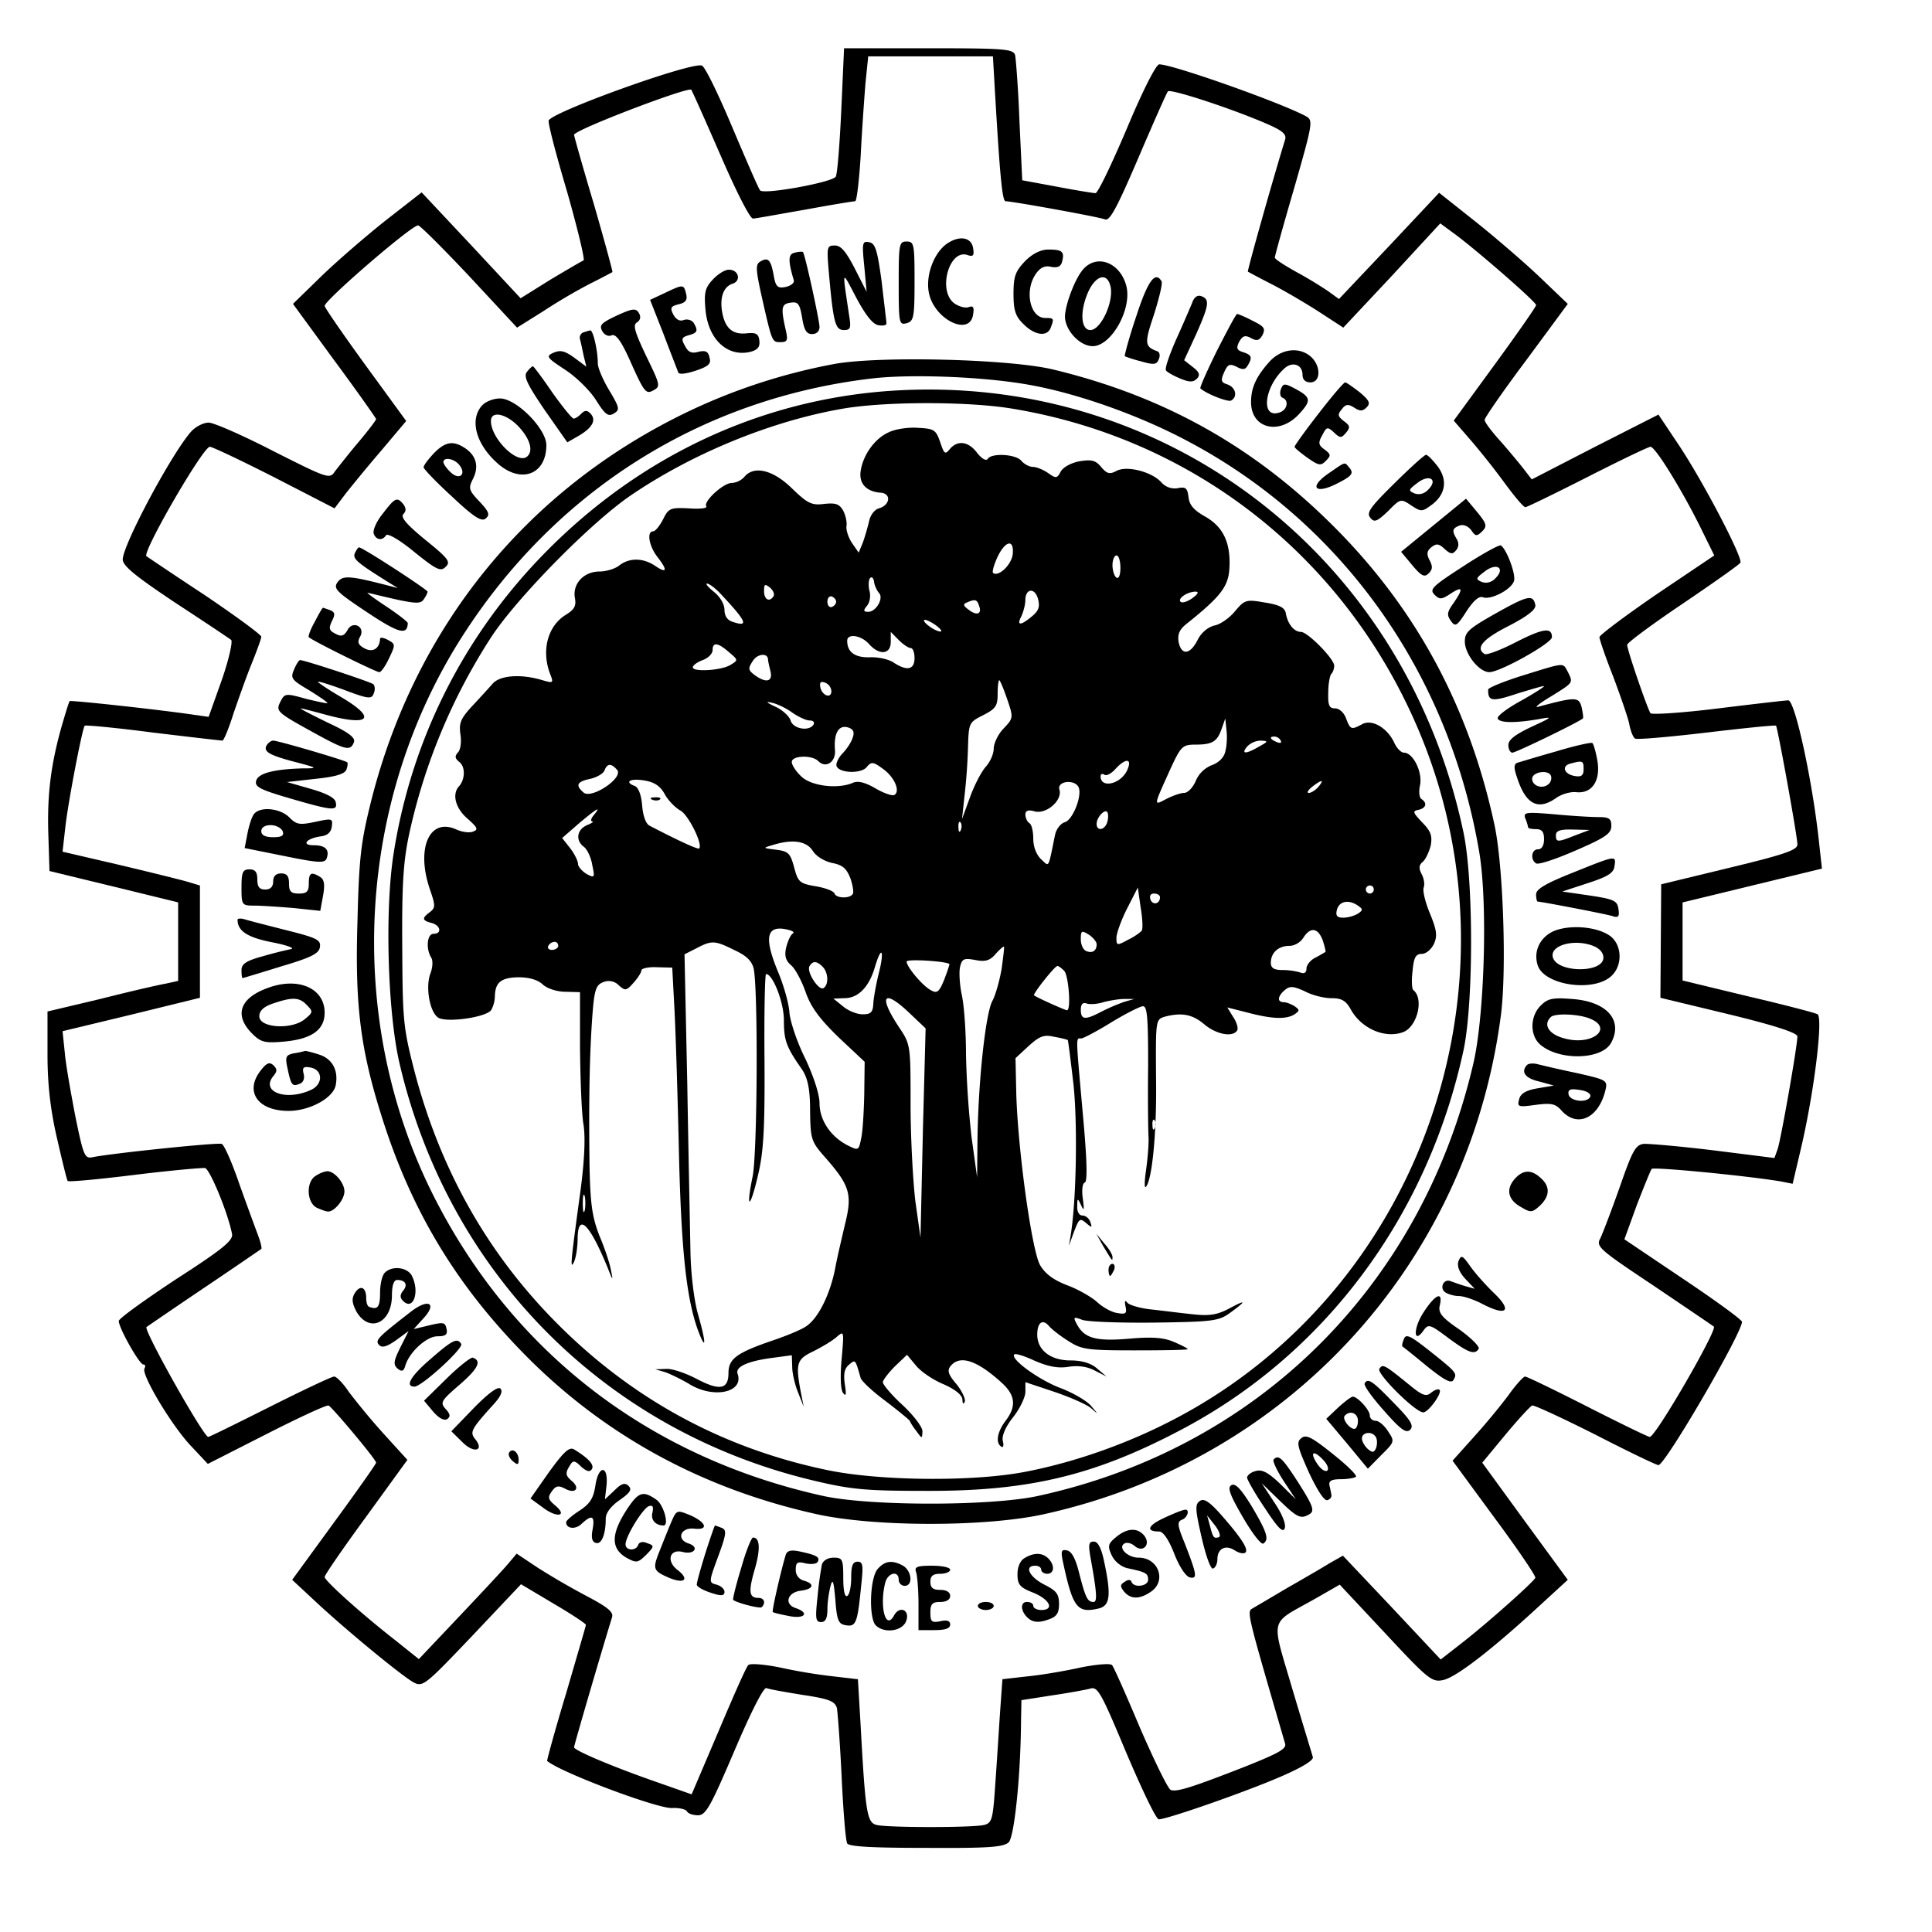 <svg width="90" height="90" fill="currentColor" xmlns="http://www.w3.org/2000/svg"><path d="M39.19 5.137c-.073 1.575-.184 2.982-.258 3.094-.166.263-3.338.844-3.522.638-.074-.075-.646-1.407-1.291-2.925-.645-1.538-1.273-2.832-1.42-2.888-.461-.187-6.88 2.119-7.137 2.55-.056.075.331 1.556.848 3.3.498 1.744.848 3.206.774 3.225-.092.038-.793.45-1.549.9l-1.383.863-2.305-2.475-2.305-2.457-1.66 1.294c-.922.731-2.269 1.894-3.006 2.606l-1.328 1.294 1.918 2.625c1.07 1.444 1.936 2.681 1.955 2.738 0 .056-.37.543-.83 1.087-.461.544-.94 1.163-1.088 1.35-.24.375-.332.338-2.86-.937-1.42-.732-2.784-1.332-3.024-1.332-.24 0-.608.188-.811.413-.904 1.012-3.19 5.287-3.19 5.962 0 .3.608.788 2.434 2.007 1.346.88 2.526 1.668 2.619 1.743.073.094-.111.92-.443 1.875l-.609 1.707-.664-.094c-1.493-.225-5.772-.694-5.809-.638-.037.038-.184.525-.35 1.088-.517 1.8-.701 3.225-.646 5.062l.055 1.763 3.007.731 2.987.731v3.657l-.59.13c-.332.057-1.715.376-3.043.713l-2.453.582v1.987c0 1.388.13 2.569.443 3.919.24 1.05.46 1.95.498 1.987.037.057 1.438-.075 3.098-.28 1.678-.207 3.154-.338 3.301-.32.222.057 1.052 2.044 1.254 3.057.074.3-.387.693-2.6 2.118-1.475.975-2.674 1.838-2.674 1.95 0 .32.959 2.025 1.143 2.025.093 0 .111.075.056.188-.166.262 1.254 2.644 2.157 3.6l.793.844 2.73-1.388c1.512-.769 2.803-1.369 2.895-1.331.166.075 2.214 2.512 2.214 2.662 0 .057-.886 1.313-1.955 2.775l-1.955 2.682 1.088 1.012c1.383 1.294 4.02 3.469 4.574 3.769.424.225.553.112 2.73-2.175l2.268-2.4 1.512.9c.83.487 1.512.937 1.512.994 0 .037-.424 1.48-.922 3.187-.516 1.706-.904 3.131-.885 3.15.608.525 5.09 2.213 5.81 2.194.331-.019.645.056.7.15.055.112.295.187.516.187.37 0 .59-.412 1.697-3 .793-1.856 1.365-2.98 1.494-2.925.13.057.885.188 1.697.32 1.254.187 1.494.3 1.586.618.037.225.147 1.669.221 3.244.074 1.556.184 2.925.258 3.056.093.15 1.218.206 3.689.206 2.932.019 3.596-.037 3.836-.262.258-.282.553-3.038.572-5.663l.018-.956 1.439-.225c.774-.113 1.586-.263 1.788-.319.333-.094.517.263 1.66 3 .72 1.688 1.384 3.094 1.513 3.094.387 0 4.039-1.275 5.68-1.988.996-.43 1.55-.768 1.494-.918-.037-.132-.48-1.575-.96-3.188-.995-3.394-1.087-2.962 1.034-4.162l1.18-.675 2.14 2.287c1.973 2.119 2.157 2.269 2.674 2.156.59-.112 2.286-1.425 4.481-3.45l1.328-1.218-1.992-2.72-1.992-2.737 1.07-1.293c.609-.732 1.162-1.332 1.254-1.37.074-.037 1.402.582 2.932 1.35 1.531.788 2.859 1.426 2.951 1.426.314 0 3.892-6.15 3.892-6.675 0-.094-1.236-.994-2.748-2.006l-2.73-1.838.572-1.575c.332-.862.645-1.631.7-1.706.111-.094 4.261.3 5.995.581l.571.113.406-1.725c.609-2.625 1.014-6 .756-6.17-.129-.074-1.586-.45-3.264-.843l-3.025-.731v-3.638l3.246-.787 3.246-.788-.129-1.162c-.295-2.85-1.125-6.675-1.439-6.675-.129 0-1.586.169-3.264.375-1.66.206-3.08.3-3.154.225-.129-.169-1.088-2.944-1.088-3.188 0-.093 1.162-.956 2.582-1.912 1.439-.975 2.638-1.819 2.693-1.913.129-.206-1.715-3.75-2.877-5.493l-.94-1.407-2.952 1.5-2.95 1.52-.406-.526c-.221-.281-.72-.881-1.088-1.294-.388-.43-.701-.843-.701-.956 0-.094.867-1.35 1.936-2.775l1.937-2.625-1.254-1.2c-.683-.656-2.029-1.819-2.988-2.587L67.04 8.98l-2.324 2.475-2.342 2.475-.516-.375a20.144 20.144 0 00-1.494-.9c-.535-.3-.978-.581-.978-.656 0-.075.406-1.538.904-3.244.867-3.019.885-3.15.553-3.337-1.18-.638-6.215-2.42-6.842-2.42-.147 0-.775 1.238-1.512 3-.701 1.65-1.346 3-1.457 3-.092 0-.904-.13-1.79-.3l-1.622-.3-.13-2.755c-.054-1.5-.165-2.888-.202-3.075-.092-.282-.443-.32-4.039-.32H39.32l-.13 2.888zm7.175-.6c.221 3.77.332 4.838.48 4.838.313 0 4.352.731 4.629.844.22.093.553-.525 1.549-2.85.7-1.632 1.31-3.02 1.383-3.113.11-.131 2.95.788 4.666 1.538.682.3.867.468.793.712-.572 1.856-1.77 6.113-1.734 6.15.037.019.517.281 1.07.563.553.28 1.55.862 2.195 1.275l1.18.768 2.268-2.418 2.25-2.438.664.488c.996.73 3.8 3.168 3.8 3.318 0 .075-.867 1.313-1.919 2.757l-1.918 2.625.812.937a35.779 35.779 0 011.586 2.006c.443.6.848 1.088.94 1.088.074 0 1.384-.638 2.896-1.406 1.512-.77 2.84-1.407 2.932-1.407.222 0 1.439 1.97 2.306 3.713l.664 1.35-2.674 1.8c-1.476 1.012-2.675 1.912-2.675 2.006 0 .094.277.919.627 1.8.332.881.683 1.894.756 2.213.056.337.185.656.277.712.092.056 1.586-.075 3.338-.281 1.734-.206 3.19-.356 3.228-.319.074.075.996 5.156.996 5.531 0 .263-.609.47-3.172 1.088l-3.173.769-.018 2.643-.019 2.644 3.191.769c2.084.506 3.19.862 3.19 1.031 0 .45-.774 4.838-.921 5.25l-.148.413-2.84-.357c-1.55-.187-3.025-.318-3.265-.3-.368.057-.516.32-1.106 2.025-.387 1.088-.793 2.157-.904 2.382-.203.375-.055.506 2.508 2.212 1.494 1.013 2.748 1.856 2.785 1.894.166.15-2.71 5.137-2.987 5.137-.074 0-1.384-.637-2.896-1.406-1.512-.769-2.822-1.406-2.914-1.406-.074 0-.442.394-.793.9a31.707 31.707 0 01-1.623 1.95l-.959 1.069 1.955 2.662c1.07 1.444 1.937 2.719 1.9 2.794-.074.187-2.177 2.062-3.375 3l-1.033.806-2.269-2.419-2.286-2.418-.628.356c-.331.206-1.235.731-1.991 1.162-.757.45-1.494.882-1.623.957-.24.15-.166.393 1.549 6.28.074.245-.314.45-1.808 1.05-2.49.976-3.245 1.22-3.522 1.107-.13-.056-.756-1.35-1.42-2.869-.646-1.537-1.236-2.868-1.31-2.943-.073-.094-.737-.038-1.475.112-.756.169-1.881.356-2.49.413l-1.143.13-.11 1.538c-.056.825-.148 2.325-.222 3.338-.11 1.631-.148 1.819-.517 1.912-.498.132-4.518.132-5.016 0-.443-.112-.516-.543-.738-4.593l-.129-2.194-1.125-.131a24.618 24.618 0 01-2.49-.413c-.737-.15-1.42-.206-1.493-.112-.093.075-.701 1.462-1.383 3.075l-1.255 2.943-1.494-.525c-2.065-.712-3.983-1.518-3.983-1.668 0-.094 1.31-4.575 1.77-6.057.074-.243-.203-.468-1.162-.975a35.406 35.406 0 01-2.268-1.312l-1.014-.675-.443.525c-.24.281-1.273 1.387-2.268 2.437l-1.845 1.95-1.125-.9c-1.586-1.237-3.264-2.756-3.264-2.925 0-.093.867-1.35 1.937-2.812l1.918-2.644-1.126-1.237a32.488 32.488 0 01-1.604-1.932c-.258-.393-.572-.712-.682-.712-.111 0-1.457.637-2.988 1.406-1.53.769-2.822 1.406-2.877 1.406-.221 0-3.025-4.987-2.877-5.118.055-.038 1.254-.863 2.674-1.82a326.3 326.3 0 002.674-1.818c.037-.037-.037-.337-.166-.675a203.23 203.23 0 01-.867-2.381c-.332-.975-.7-1.8-.811-1.838-.203-.075-5.22.45-6.012.62-.37.074-.425-.057-.793-1.838-.203-1.05-.443-2.382-.498-2.963l-.111-1.069 3.19-.768 3.21-.788V41.25l-.627-.188c-.332-.093-1.77-.45-3.191-.787l-2.582-.6.13-1.144c.128-1.162.792-4.612.903-4.725.037-.037 1.457.094 3.172.319 1.715.206 3.172.375 3.246.375.055 0 .295-.563.516-1.275.24-.694.609-1.744.849-2.325.24-.6.442-1.144.442-1.238 0-.093-1.18-.956-2.619-1.93a245.347 245.347 0 01-2.73-1.82c-.22-.168 2.638-5.1 2.952-5.1.11 0 1.457.638 3.006 1.425l2.803 1.444.553-.731a79.853 79.853 0 011.679-2.025l1.106-1.313-1.9-2.606c-1.05-1.444-1.899-2.681-1.899-2.756 0-.263 4.039-3.75 4.353-3.75.092 0 1.161 1.069 2.397 2.381l2.213 2.381 1.199-.75a26.218 26.218 0 012.195-1.293 31.833 31.833 0 001.05-.544c.02-.019-.368-1.444-.866-3.169-.516-1.725-.922-3.169-.922-3.225 0-.225 5.311-2.25 5.459-2.1.037.038.645 1.406 1.365 3.056.756 1.744 1.383 2.963 1.512 2.944.13 0 1.217-.206 2.416-.412 1.217-.225 2.25-.394 2.342-.394.074 0 .185-.956.258-2.119.056-1.144.166-2.662.222-3.375l.129-1.256h5.809l.11 1.912z"/><path d="M44.096 11.363c-.59.43-.977 1.443-.83 2.25.222 1.256 1.918 2.1 2.066 1.03.055-.337 0-.412-.203-.337-.148.057-.442-.018-.664-.168-.811-.582-.24-2.588.627-2.25.24.075.295.018.24-.32-.074-.524-.645-.618-1.236-.205zm-3.836 1.031l.111 1.2-.553-1.088c-.406-.787-.646-1.069-.922-1.069-.388 0-.388.057-.277 1.35.203 2.27.295 2.588.7 2.588.296 0 .333-.094.24-.656-.331-2.231-.368-2.175.332-.844.443.825.775 1.238 1.033 1.275.221.037.388 0 .37-.094 0-.075-.112-.956-.222-1.931-.203-1.481-.295-1.781-.572-1.838-.332-.075-.35.02-.24 1.107zm1.605.806c0 1.856.018 1.95.369 1.856.332-.094.369-.263.369-1.95 0-1.725-.019-1.856-.37-1.856-.35 0-.368.13-.368 1.95zm-4.851-1.425c-.295.056-.313.356-.037 1.275.037.131-.129.262-.387.319-.369.075-.46-.019-.553-.563-.13-.712-.258-.843-.627-.618-.221.13-.203.374.074 1.63.48 2.12.48 2.12.866 2.12.332 0 .37-.075.24-.62-.221-.993-.184-1.162.24-1.218.35-.056.424.056.535.694.092.581.203.768.46.768.222 0 .351-.13.351-.337-.018-.375-.682-3.412-.774-3.487-.019-.02-.203-.02-.388.037zm10.734.394c-.443.468-.535.694-.535 1.518 0 .77.092 1.05.461 1.407.517.525 1.107.619 1.273.168.166-.43.147-.45-.258-.45-.701 0-.978-1.256-.443-2.043.203-.3.424-.413.72-.338.313.057.46-.018.516-.262.11-.45 0-.544-.646-.544-.35 0-.738.188-1.088.544zm2.712.375c-.37.412-.83 1.612-.85 2.194 0 .637.683 1.387 1.292 1.387.885 0 1.88-1.8 1.549-2.869-.314-1.05-1.365-1.425-1.992-.712zm1.253.731c.221.675-.406 2.1-.922 2.1-.406 0-.498-.75-.166-1.613.332-.88.904-1.125 1.088-.487zm-18.516-.244c-.35.375-.406.6-.332 1.406.129 1.388 1.033 2.213 2.102 1.95.332-.093.443-.224.406-.524-.037-.32-.166-.375-.572-.338-.645.075-.996-.206-1.143-.9-.148-.713.018-1.256.46-1.406.425-.131.296-.656-.165-.656-.184 0-.517.206-.756.468zm19.733 1.707c-.331.975-.553 1.818-.534 1.856.036.018.387.15.774.243.59.17.72.15.812-.112.073-.15.037-.319-.056-.356-.608-.225-.627-.357-.166-1.725.24-.769.406-1.444.35-1.538-.294-.506-.645-.018-1.18 1.632zM30.965 13.65l-.682.319.627 1.594c.332.88.645 1.668.682 1.78.037.113.35.076.812-.074.608-.206.737-.319.645-.619-.055-.281-.184-.337-.516-.262-.314.093-.48.018-.627-.282-.185-.319-.148-.394.166-.487.424-.113.46-.207.24-.582-.093-.13-.296-.187-.461-.13-.185.074-.351-.02-.48-.245-.166-.318-.13-.393.24-.487.332-.075.424-.206.35-.488-.11-.45-.129-.45-.996-.037zm24.565.469a63.52 63.52 0 01-.737 1.687c-.313.713-.535 1.35-.48 1.444.037.075.333.244.646.375.443.188.627.188.793.019.166-.169.13-.3-.184-.544l-.406-.319.553-1.2c.609-1.368.646-1.631.258-1.781-.184-.075-.35.037-.442.319zm-26.796.581c-.72.338-.83.45-.683.713.093.187.295.28.443.206.203-.075.461.281.922 1.331.59 1.313.682 1.425 1.014 1.238.35-.188.332-.244-.332-1.613-.534-1.125-.627-1.444-.424-1.556.166-.113.185-.263.093-.431-.148-.244-.296-.225-1.033.112zm27.959 1.631c-.461.938-.812 1.725-.775 1.763.295.262 1.31.656 1.439.562.313-.187.203-.618-.185-.75-.295-.093-.313-.187-.147-.562.166-.375.258-.413.571-.263.277.15.406.15.517-.037.24-.394.203-.506-.203-.638-.295-.093-.332-.187-.184-.487.166-.282.276-.319.553-.169.276.15.387.113.535-.15.147-.3.073-.394-.461-.656-.35-.188-.683-.319-.72-.319-.055 0-.46.769-.94 1.706zm-29.527-.844a.268.268 0 00-.147.32c.036.13.11.468.166.75l.129.524-.554-.412c-.442-.32-.645-.375-.959-.244-.387.169-.35.225.535.806.517.338 1.162.975 1.439 1.425.424.675.571.769.83.6.276-.169.258-.262-.222-1.069-.295-.487-.534-1.05-.534-1.256 0-.6-.222-1.556-.35-1.537-.056 0-.204.056-.333.093zm31.998 1.332c-.645.712-.885 1.237-.885 1.912 0 1.238 1.31 1.556 2.231.563.59-.638.572-.788-.203-1.2-.46-.244-.534-.244-.645.056-.055.169-.018.337.074.375.313.112.24.544-.092.675-.96.375-.757-1.238.24-2.081.368-.282.792-.113.792.337 0 .225.13.356.37.356.479 0 .497-.75.036-1.18-.535-.488-1.365-.395-1.918.187zm-20.268.131a27.419 27.419 0 00-6.972 2.287c-7.414 3.6-12.578 9.975-14.625 18.038-.48 1.931-.571 2.606-.645 5.587-.13 4.088.147 6.15 1.254 9.544 1.365 4.163 3.412 7.519 6.529 10.688 3.706 3.768 8.28 6.262 13.61 7.443 2.711.6 7.875.6 10.586 0 11.38-2.512 19.77-11.662 21.283-23.23.277-2.1.11-6.976-.295-8.87-1.162-5.418-3.578-9.956-7.359-13.78-3.762-3.807-7.985-6.188-13.205-7.445-2.028-.487-8.04-.637-10.161-.262zm9.036.975c2.232.394 5.11 1.406 7.396 2.625 7.193 3.806 12.154 10.781 13.574 19.106.406 2.306.258 7.575-.258 9.844-2.398 10.369-10.015 17.962-20.324 20.194-2.213.468-7.746.468-9.94 0-8.19-1.8-14.607-6.77-18.277-14.175-4.04-8.175-3.468-18.244 1.456-25.913C25.93 22.8 32.736 18.544 40.666 17.625c1.844-.206 5.183-.075 7.267.3z"/><path d="M41.496 18.206c-6.05.413-11.637 3.019-16.045 7.481-3.836 3.882-6.289 8.757-7.119 14.1-.406 2.607-.277 7.257.258 9.657 2.25 9.806 9.553 17.193 19.273 19.518 1.807.432 2.471.488 5.293.488 4.74.019 7.801-.713 11.766-2.794 6.769-3.525 11.582-9.975 13.26-17.756.462-2.213.462-7.856 0-10.088C65.49 25.95 54.35 17.344 41.497 18.206zm5.625.825c8.594 1.406 15.676 7.05 19.033 15.15 4.96 11.963-.092 26.025-11.49 31.95-2.12 1.106-4.537 1.969-6.842 2.419-2.416.487-6.935.45-9.406-.094-4.85-1.031-9.037-3.337-12.522-6.862-3.21-3.244-5.386-7.125-6.584-11.682-.535-2.08-.554-2.38-.572-5.85-.019-2.925.055-3.975.332-5.25a27.625 27.625 0 013.836-9.168c1.217-1.838 4.629-5.307 6.473-6.563 2.859-1.95 6.51-3.45 9.812-4.031 1.973-.356 5.883-.356 7.93-.019z"/><path d="M41.404 20.137c-.646.282-1.199 1.05-1.31 1.8-.092.582.259.957.904 1.013.535.019.48.581-.055.731-.203.056-.406.319-.461.619-.074.3-.203.75-.295.994l-.185.45-.313-.45c-.166-.244-.277-.6-.258-.77.036-.187-.037-.505-.148-.73-.184-.32-.35-.375-.885-.32-.59.076-.775-.018-1.513-.73-.885-.863-1.77-1.07-2.213-.525a.884.884 0 01-.59.28c-.387 0-1.328.863-1.18 1.088.055.094-.314.132-.812.094-.848-.037-.94-.019-1.199.506-.165.32-.368.563-.46.563-.314 0-.203.675.184 1.181.498.638.461.806-.092.431-.554-.375-1.2-.393-1.679-.018-.184.15-.608.28-.922.28-.719 0-1.254.563-1.143 1.22.074.375-.019.543-.406.787-.848.506-1.162 1.65-.756 2.738.184.468.166.468-.406.3-.977-.282-1.936-.207-2.268.187-.166.188-.59.656-.96 1.05-.534.581-.608.788-.534 1.313.055.356 0 .712-.11.825-.167.187-.148.28.055.45.295.225.276.825-.019 1.143-.332.375-.147 1.032.406 1.5.46.413.516.507.258.6-.166.075-.516.02-.774-.093-1.255-.582-1.9.862-1.236 2.793.258.75.258.844 0 1.05-.387.282-.369.394.074.507.424.112.498.506.092.506-.295 0-.369.675-.11 1.106.091.131.073.469-.038.75-.24.656-.018 1.838.388 2.063.442.225 2.25-.038 2.452-.375a1.41 1.41 0 00.166-.638c.019-.637.277-.862 1.088-.881.499 0 .904.112 1.144.337.203.188.664.338 1.051.338l.683.019v2.625c.018 1.443.073 3.056.166 3.562.092.619.037 1.706-.148 3.094-.443 3.244-.498 3.712-.295 3.281.092-.206.166-.694.166-1.087.018-1.22.553-.694 1.402 1.368.24.62.258.62.147.094-.055-.319-.295-1.031-.535-1.594-.332-.862-.424-1.443-.46-3.28-.038-2.982 0-5.12.128-6.9.093-1.276.166-1.5.517-1.632a.653.653 0 01.719.15c.295.262.35.262.682-.113.203-.225.37-.487.37-.58 0-.095.331-.17.718-.15l.72.018.11 2.081c.056 1.125.148 4.106.203 6.619.11 4.519.35 6.712.885 8.194.388 1.03.388.6 0-.75-.184-.657-.332-1.875-.35-2.907-.018-.975-.092-4.5-.148-7.818l-.129-6.038.554-.281c.719-.375.848-.375 1.789.094.571.262.811.525.885.88.203 1.107.166 8.588-.055 9.657-.332 1.613-.111 1.519.258-.094.258-1.087.313-2.193.295-5.362-.019-2.175.018-3.975.074-3.975.313 0 .83 1.312.83 2.156 0 .938.11 1.238.83 2.269.258.375.368.844.387 1.669.018 1.687.018 1.668.811 2.568 1.051 1.22 1.162 1.632.812 3.02-.148.637-.37 1.574-.461 2.08-.24 1.182-.775 2.25-1.31 2.625-.221.17-.959.47-1.623.694-1.641.563-2.028.844-2.028 1.5 0 .769-.406.844-1.476.281-.498-.262-1.143-.487-1.42-.468l-.516.018.46.132c.259.093.757.337 1.107.543 1.125.713 2.582.413 2.269-.468-.11-.32.46-.582 1.567-.732l.96-.13.018.543c0 .3.129.844.276 1.2l.259.656-.13-.656c-.258-1.369-.202-1.556.59-1.931.407-.207.886-.488 1.089-.675.332-.282.332-.263.221 1.012-.074.788-.055 1.425.055 1.594.148.206.166.094.093-.375-.074-.488-.019-.75.184-.919.314-.262.295-.281.553.619.056.15.572.637 1.162 1.069.59.45 1.088.862 1.125.918.019.075.166.3.314.488.258.356.258.356.276 0 0-.206-.424-.75-.922-1.219-.516-.469-.922-.956-.922-1.069 0-.093.258-.43.553-.73l.572-.545.406.488c.221.281.793.675 1.29.881.554.244.868.506.886.713 0 .206.055.243.11.093.038-.112-.128-.487-.387-.806-.387-.45-.442-.637-.276-.844.443-.543 1.254-.262 2.434.825.59.563.627 1.07.13 1.725-.388.507-.48 1.032-.203 1.2.092.075.129-.056.073-.262-.055-.225.111-.638.48-1.106.313-.394.572-.938.572-1.182v-.45l1.346.45c.72.244 1.494.582 1.697.75.368.32.368.32.018-.093-.184-.225-.848-.62-1.457-.844-1.014-.394-2.324-1.35-2.12-1.556.055-.057.479.075.958.3.609.262 1.07.356 1.55.28.442-.074.885-.018 1.235.17l.553.28-.442-.374c-.277-.244-.701-.375-1.236-.375-.94 0-1.55-.488-1.55-1.2 0-.581.259-.75.554-.394.13.15.535.469.904.694.608.394.885.431 3.098.431 1.346 0 2.453-.019 2.453-.056 0-.038-.295-.188-.646-.338-.479-.206-1.014-.243-2.084-.15-1.549.132-2.084-.018-2.434-.675-.184-.337-.148-.356.24-.206.24.094 1.752.15 3.393.131 2.73-.037 2.988-.075 3.523-.468.774-.563.737-.62-.092-.17-.554.282-.904.338-1.716.245-.553-.057-1.42-.17-1.936-.225-.498-.057-.996-.207-1.07-.32-.092-.13-.129-.055-.074.188.074.338 0 .375-.405.3-.258-.037-.683-.28-.94-.525-.259-.225-.868-.58-1.384-.768-.627-.244-1.014-.525-1.254-.938-.387-.694-1.033-5.362-1.107-7.987l-.036-1.65.608-.563c.517-.469.72-.544 1.199-.431.332.056.608.131.627.15.018 0 .129.9.258 1.987.203 1.8.148 5.382-.11 7.032l-.093.562.203-.562c.277-.732.295-.75.627-.47.24.207.258.188.166-.074-.055-.169-.221-.3-.369-.3-.147 0-.258-.188-.24-.431 0-.394.019-.394.185-.038.129.281.148.206.074-.319-.056-.393-.019-.712.092-.75.129-.037.11-1.012-.092-3.206-.332-3.731-.332-3.506-.074-3.506.092 0 .738-.338 1.402-.75.682-.413 1.346-.75 1.475-.75.203 0 .24.581.24 2.756-.019 1.538 0 3.019.018 3.338.019.3-.037.975-.11 1.5-.074.506-.093.88-.019.825.295-.282.517-2.532.48-5.063-.019-2.719-.019-2.737.405-2.869.793-.206 1.291-.112 1.845.357.553.468 1.328.618 1.53.28.056-.093-.018-.374-.184-.618l-.277-.45.96.244c1.143.3 1.788.319 2.175.075.24-.169.24-.206 0-.375-.147-.094-.387-.188-.497-.188-.332 0-.296-.28.036-.562.24-.206.406-.188.941.056.35.188.904.319 1.236.319.48 0 .682.112.922.562.516.882 1.604 1.332 2.434 1.013.646-.263.96-1.556.461-1.95-.074-.056-.092-.45-.037-.9.056-.619.148-.788.425-.788.203 0 .442-.206.571-.468.166-.375.13-.638-.184-1.407-.221-.525-.35-1.068-.295-1.218.055-.132.018-.413-.092-.62-.148-.28-.13-.43.055-.58.129-.113.295-.47.369-.77.073-.45 0-.655-.406-1.068-.424-.45-.461-.525-.166-.581.35-.075.424-.319.13-.506-.093-.057-.13-.357-.056-.657.11-.618-.332-1.5-.756-1.5-.13 0-.332-.206-.443-.45-.314-.693-1.033-1.125-1.494-.88-.516.28-.553.262-.756-.263-.092-.263-.313-.47-.516-.47-.277 0-.332-.15-.314-.75 0-.393.074-.787.148-.862.073-.075.129-.243.129-.375 0-.318-1.236-1.575-1.55-1.575-.313 0-.608-.356-.7-.843-.037-.282-.277-.413-.978-.525-.867-.15-.94-.132-1.383.393-.258.32-.682.62-.959.675-.313.075-.627.338-.793.675-.35.694-.756.732-.885.094-.056-.356.037-.581.369-.844 1.549-1.237 1.918-1.706 1.991-2.493.093-1.238-.258-2.007-1.106-2.494-.535-.3-.756-.544-.793-.919-.055-.431-.13-.487-.517-.412a.833.833 0 01-.737-.263c-.443-.506-1.623-.806-2.103-.544-.313.17-.442.132-.7-.168-.259-.32-.443-.375-1.015-.282-.406.075-.774.282-.885.488-.166.319-.221.319-.59.056-.221-.15-.535-.281-.701-.281-.166 0-.406-.131-.535-.281-.258-.32-1.401-.375-1.568-.094-.073.112-.276 0-.498-.281-.405-.544-.922-.6-1.272-.17-.221.263-.258.226-.443-.318-.203-.581-.276-.637-1.032-.675-.443-.037-1.07.056-1.365.206zm5.772 5.682c-.055.487-.645 1.05-.903.88-.074-.037.018-.355.184-.73.369-.788.793-.882.72-.15zm5.017.637c0 .319-.074.525-.185.45-.092-.056-.184-.319-.184-.581 0-.244.092-.45.184-.45.111 0 .185.262.185.581zM40.96 27.637c.203.244-.147.863-.516.863-.221 0-.24-.056-.056-.281.13-.15.185-.47.111-.713-.055-.244-.037-.506.037-.581.074-.075.166 0 .184.206.037.188.148.413.24.506zm-7.45-.037c1.272 1.35 1.401 1.631.626 1.369-.258-.075-.387-.282-.387-.563 0-.262-.203-.6-.48-.825-.276-.225-.424-.394-.331-.394.092 0 .35.188.571.413zm2.526.169c-.184.3-.443.168-.443-.225 0-.338.037-.357.277-.17.148.132.221.3.166.395zm12.043.937c-.535.45-.738.45-.498 0 .092-.206.184-.544.184-.75 0-.544.443-.6.59-.056.093.356.038.544-.276.806zm7.47-.844c-.24.17-.48.244-.554.17-.148-.15.314-.47.7-.47.167 0 .111.113-.147.3zm-16.599.17c0 .093-.092.205-.203.243-.11.037-.203-.075-.203-.244 0-.169.092-.281.203-.244.11.038.203.15.203.244zm6.658.187c.147.375-.093.487-.48.187-.258-.187-.276-.262-.092-.337.387-.17.48-.15.572.15zm-1.974.937c.185.15.277.263.166.263-.092 0-.35-.113-.535-.263-.202-.15-.276-.281-.184-.281.11 0 .35.131.553.281zm-1.217 1.031c.11 0 .185.207.185.47 0 .543-.35.618-.978.205-.221-.15-.72-.262-1.106-.243-.701.018-1.052-.244-1.052-.77 0-.355.646-.262 1.015.15.48.545 1.014.488 1.014-.093v-.469l.369.375c.203.207.461.375.553.375zm-8.465.188c.443.375.443.375.074.6-.424.262-1.752.337-1.752.112 0-.093.203-.243.46-.337.259-.094.462-.3.462-.469 0-.375.24-.356.756.094zm1.826.356c0 .056.055.3.11.525.13.506-.202.581-.737.188-.295-.225-.314-.3-.092-.638.202-.356.719-.412.719-.075zm2.95 1.463c0 .375-.442.206-.516-.188-.037-.225.019-.281.222-.206a.462.462 0 01.295.394zm8.19.375c.294.862.294.88-.167 1.368-.258.263-.46.694-.46.938s-.167.619-.37.844c-.203.225-.535.862-.737 1.425l-.37 1.012.111-1.031a26.77 26.77 0 00.166-2.25c.037-1.2.037-1.219.701-1.556.59-.3.682-.432.682-.994 0-.356.037-.638.074-.638s.203.394.37.882zm-9.997.637c.277.188.627.356.793.356.166 0 .24.075.185.188-.203.337-.96.206-1.07-.188-.055-.187-.369-.487-.7-.637-.443-.206-.48-.263-.167-.188.258.057.683.263.96.47zm20.158 1.8c-.055.281-.313.525-.627.638a1.36 1.36 0 00-.756.75c-.13.3-.369.543-.535.543-.166 0-.535.132-.83.282-.608.318-.608.375.203-1.425.48-1.032.553-1.107 1.162-1.107.793 0 1.014-.15 1.217-.75l.166-.468.055.543c.037.282.019.732-.055.994zm-17.354-.656c-.056.206-.277.544-.48.75-.184.187-.314.469-.277.581.111.338 1.144.375 1.402.056.221-.262.295-.262.756.075.535.375.83 1.05.535 1.22-.092.055-.48-.076-.867-.3-.48-.282-.83-.376-1.07-.263-.7.3-1.936.15-2.397-.3-.24-.225-.443-.525-.443-.675 0-.3.941-.338 1.236-.038.35.356.83.038.775-.525-.056-.769.166-1.162.59-1.05.258.075.332.206.24.469zm19.936.15c.055.112-.018.131-.166.075-.332-.131-.387-.263-.13-.263a.35.35 0 01.296.188zm-1.014.281c-.609.356-.849.356-.554 0a.934.934 0 01.627-.281c.37.019.37.037-.073.281zm-6.142 1.106c-.313.657-1.235.844-1.235.282 0-.113.073-.15.184-.075.092.056.314-.057.498-.263.498-.544.811-.506.553.056zm-23.754-.018c.295.375-1.199 1.368-1.567 1.05-.388-.338-.314-.507.313-.638.314-.075.609-.244.664-.394.13-.337.314-.337.59-.018zm2.213 1.125c.166.3.498.637.738.768.369.207 1.051 1.575.867 1.763-.056.056-.996-.375-2.324-1.069-.166-.094-.295-.469-.332-.937-.037-.47-.166-.825-.332-.9-.516-.188-.24-.375.424-.263.48.075.756.263.96.638zm19.291-.3c.148.43-.295 1.518-.664 1.612-.184.056-.387.319-.442.581-.332 1.613-.258 1.5-.646 1.144-.221-.206-.369-.581-.369-.956 0-.338-.073-.675-.184-.731-.092-.057-.184-.244-.184-.394 0-.188.129-.244.442-.15.553.131 1.291-.525 1.144-1.013-.13-.412.737-.506.903-.093zm11.158-.038c-.129.15-.332.281-.443.281-.11 0-.036-.13.148-.28.461-.357.59-.357.295 0zm-33.75 1.313c-.129.15-.166.28-.074.3.093 0-.018.075-.24.168-.479.207-.553.713-.147 1.013.148.112.332.487.387.844.13.6.111.618-.276.412-.203-.131-.388-.337-.388-.469 0-.13-.166-.468-.368-.73l-.37-.47.775-.675c.849-.712 1.07-.843.701-.393zm23.902.375c-.13.337-.48.375-.48.037 0-.337.443-.769.517-.506.036.112.018.319-.037.469zm-6.806.318c-.055.15-.11.094-.11-.112-.019-.206.037-.319.092-.244.055.056.074.225.018.356zm-6.897.975c.166.263.553.488.904.563.479.094.663.244.848.712.11.32.166.657.11.732-.129.225-.774.206-.848-.02-.037-.112-.424-.262-.867-.337-.756-.13-.83-.187-1.014-.88-.184-.676-.277-.75-.848-.826-.609-.075-.627-.075-.185-.206.94-.3 1.605-.206 1.9.262zm26.133 1.8a.186.186 0 01-.184.188c-.093 0-.185-.094-.185-.188 0-.112.092-.187.185-.187.11 0 .184.075.184.187zM53.189 43.35c-.056.075-.332.281-.646.431-.516.281-.535.263-.535-.094 0-.206.222-.825.498-1.368l.498-.975.13.918c.091.525.11.994.055 1.088zm.848-1.556c0 .318-.332.393-.443.112-.055-.169 0-.281.166-.281.148 0 .277.075.277.169zm9.221.393c.24.17.24.207 0 .375a1.536 1.536 0 01-.682.188c-.295 0-.369-.094-.295-.375.11-.394.535-.488.977-.188zm-26.317 1.294c-.11.056-.24.356-.314.638-.092.393-.037.618.221.843.203.17.498.732.683 1.257.24.693.645 1.237 1.53 2.1l1.218 1.143-.019 1.52c-.018.824-.073 1.762-.147 2.062-.11.562-.13.562-.646.3-.793-.413-1.29-1.182-1.29-1.95 0-.413-.277-1.257-.665-2.082-.387-.768-.7-1.725-.737-2.137-.019-.394-.258-1.256-.535-1.913-.627-1.518-.553-2.118.295-1.987.314.056.498.131.406.206zm14.145.506c0 .3-.184.432-.48.32-.147-.057-.258-.3-.258-.545 0-.412.037-.43.37-.225.202.132.368.338.368.45zm10.53-.187c.093.281.148.525.13.544-.037.018-.24.15-.461.262-.24.113-.424.356-.424.506 0 .207-.11.263-.295.188a3.174 3.174 0 00-.83-.113c-.387 0-.535-.093-.535-.337 0-.469.35-.788.867-.788.24 0 .516-.168.645-.375.332-.525.683-.468.904.113zm-35.612.262c0 .094-.129.188-.295.188-.147 0-.221-.094-.166-.188a.35.35 0 01.295-.187c.092 0 .166.075.166.187zm20.656 1.07c-.092.524-.277 1.218-.443 1.518-.313.637-.645 3.731-.682 6.412l-.018 1.782-.259-1.875A43.364 43.364 0 0145 49.125c0-1.088-.092-2.344-.203-2.813-.092-.45-.129-1.03-.073-1.275.092-.375.184-.412.7-.318.461.093.683.037.94-.263.204-.225.37-.375.407-.356.018.037-.037.487-.111 1.031zm-5.736.262c-.11.45-.221 1.05-.24 1.33-.018.432-.11.526-.497.526-.277 0-.683-.169-.922-.375l-.443-.356.516-.02c.646 0 1.162-.524 1.439-1.518.313-1.012.424-.656.147.413zm3.301-.488c.019.019-.092.338-.24.731-.239.582-.331.657-.626.488-.388-.206-1.125-1.088-1.125-1.331 0-.132 1.826-.02 1.991.112zm-5.901.131c.258.263.295.825.037.994-.221.131-.812-.769-.646-1.031.148-.244.332-.244.609.037zm11.25.188c.203.206.332 1.837.129 1.837-.074 0-1.346-.562-1.53-.693-.093-.038.958-1.37 1.087-1.37.056 0 .185.095.314.226zM42.99 52.78l-.11 4.875-.24-1.706c-.111-.938-.222-2.963-.222-4.5 0-2.794 0-2.794-.553-3.619-.94-1.425-.72-1.781.442-.694l.812.77-.13 4.874zm9.387-6.112a9.238 9.238 0 00-1.051.45c-.775.412-.977.393-.977-.075 0-.263.092-.357.258-.3.147.056.498.037.793-.057.276-.075.719-.15.977-.15h.461l-.46.132zm1.42 5.868c-.055.15-.11.094-.11-.112-.019-.206.037-.319.092-.244.055.056.074.225.018.356zM27.24 56.381c-.055.188-.092.038-.092-.319 0-.356.037-.506.092-.337.037.187.037.487 0 .656z"/><path d="M30.393 37.256c.13.056.296.038.35-.019.075-.056-.036-.112-.239-.093-.203 0-.258.056-.11.112zm20.988 20.775c.443.731.443.75.443.525 0-.112-.166-.394-.387-.637l-.37-.45.314.562zm.259 1.125c0 .15.036.282.073.282s.11-.132.185-.282c.055-.15.018-.281-.074-.281-.11 0-.185.131-.185.281zM24.547 17.325c-.166.206 0 .562.83 1.781l1.051 1.5.554-.319c.627-.375.811-.731.516-1.031-.148-.15-.258-.15-.424.019-.13.131-.277.225-.35.225-.074 0-.517-.544-.997-1.219-.46-.675-.866-1.219-.903-1.219-.037 0-.166.113-.277.263zm36.885 1.931c-.627.806-1.125 1.5-1.125 1.556 0 .056.277.281.59.506.535.375.628.394.867.15.24-.243.24-.3-.055-.524-.295-.207-.313-.32-.11-.675.202-.394.24-.394.534-.132.295.282.35.282.572.019.203-.244.184-.337-.11-.544-.277-.225-.296-.3-.093-.543.184-.244.295-.263.59-.075.258.168.388.168.572-.02.184-.187.13-.318-.314-.693-.313-.244-.608-.45-.682-.469-.074 0-.627.656-1.236 1.444zM22.445 18.9c-.59.675-.259 1.837.793 2.737 1.07.9 2.213.45 2.213-.9 0-.768-1.402-2.175-2.158-2.175-.313 0-.682.15-.848.338zm1.733.994c.554.6.683 1.18.332 1.406-.48.281-1.641-.9-1.641-1.688 0-.506.738-.337 1.31.282zm-3.965 1.219c-.258.28-.48.562-.48.656 0 .075.59.694 1.329 1.369 1.032.974 1.383 1.18 1.567 1.012.203-.169.148-.319-.295-.787-.498-.526-.516-.62-.313-1.032.295-.562.184-1.069-.314-1.425-.572-.393-.94-.356-1.494.207zm1.18.543c.35.431.019.732-.387.357-.184-.17-.35-.394-.35-.488 0-.244.498-.169.738.131zm43.562.862c-1.125 1.107-1.31 1.37-1.125 1.594.184.244.314.188.83-.3.572-.581.59-.6 1.088-.262.461.3.498.3.977-.057.628-.487.72-1.162.222-1.8-.222-.28-.443-.506-.517-.506-.073 0-.737.6-1.475 1.331zm1.586.282c-.184.206-.424.262-.645.187-.296-.131-.296-.169.129-.487.553-.432.977-.17.516.3zm-4.647-.75c-.96.656-.628 1.012.442.45.627-.319.72-.45.553-.675-.276-.319-.147-.357-.995.225zm-44.06 1.875c-.295.356-.48.787-.424.937.11.3.406.338.572.075.073-.112.627.207 1.31.77 1.05.843 1.235.937 1.474.693.24-.225.111-.394-.958-1.256-.867-.713-1.162-1.05-1.015-1.2.13-.132.13-.263 0-.45-.295-.357-.387-.32-.959.43zm48.946.544l-1.511 1.237.516.619c.424.506.572.581.756.394.203-.188.203-.338.055-.62-.147-.28-.129-.43.074-.6.24-.187.35-.187.627.076.277.244.37.262.535.056.13-.15.13-.337.037-.506-.24-.394-.221-.506.11-.638.185-.075.406.02.554.207.203.3.258.3.516.056.24-.244.203-.356-.24-.9l-.516-.619-1.512 1.238zm1.384 1.912c-1.42.919-1.586 1.069-1.346 1.313.24.243.332.243.756-.038.572-.375.609-.244.129.45-.295.412-.314.544-.11.825.202.281.276.244.719-.45.332-.506.59-.731.774-.656.35.131 1.291-.338 1.439-.75.11-.281-.332-1.482-.609-1.669-.074-.037-.867.394-1.752.975zm1.512.544c-.184.206-.424.262-.645.187-.295-.131-.295-.168.129-.487.553-.431.977-.169.516.3zm-53.151-1.144c-.092.263.11.432 1.641 1.388l.369.225-.369-.094c-1.863-.487-2.195-.506-2.434-.187-.222.3-.074.45 1.364 1.406 1.494.994 1.881 1.087 1.9.506 0-.056-.48-.431-1.051-.806-.59-.394-.94-.656-.793-.6.166.037.774.187 1.364.319.886.187 1.107.187 1.236-.038.092-.131.166-.281.166-.337 0-.094-3.024-2.063-3.19-2.063-.056 0-.13.131-.203.281zm53.557 2.569c-1.66.919-1.844 1.069-1.844 1.537 0 .582.664 1.425 1.143 1.425.498 0 2.914-1.35 2.914-1.63 0-.47-.406-.413-1.66.224-.719.375-1.383.619-1.475.563-.443-.282-.092-.694 1.125-1.313.904-.468 1.272-.768 1.236-.975-.093-.469-.332-.431-1.439.169zm-55.42.619c-.203.356-.314.675-.277.712.166.169 3.136 1.631 3.283 1.631.092 0 .295-.3.461-.656.295-.618.295-.656-.055-.843-.203-.113-.369-.132-.369-.057-.018.45-.332.657-.72.45-.313-.168-.35-.3-.202-.562.24-.45-.35-.75-.59-.3-.185.319-.314.337-.683.112-.184-.112-.184-.244-.037-.543.148-.3.13-.394-.092-.488-.166-.056-.313-.113-.332-.113-.037 0-.202.3-.387.657zm-.959 2.212c-.184.413-.13.488.7.975.48.3.868.563.85.6-.038.019-.48-.075-1.015-.206-.922-.262-.978-.244-1.162.113-.24.468-.203.506 1.494 1.443 1.53.844 1.752.9 1.918.469.074-.206-.221-.45-1.236-.919-.72-.356-1.29-.637-1.236-.656.056 0 .554.131 1.107.281 2.121.581 2.471.188.738-.825-.609-.356-1.07-.675-1.051-.694.037-.037.608.15 1.272.394 1.088.413 1.236.413 1.328.15.074-.168.055-.356-.018-.431-.13-.113-3.21-1.125-3.412-1.125-.056 0-.185.206-.277.431zm57.246.281c-.904.282-1.623.582-1.623.657-.018.562.184.581 1.365.187.682-.206 1.235-.375 1.235-.337 0 .037-.498.356-1.106.694-.609.337-1.088.693-1.051.806.073.206.774.225 1.88.037.701-.131.701-.112-.313.356-.756.357-1.07.6-1.07.844 0 .206.093.356.185.356.166 0 3.098-1.424 3.283-1.593.037-.019 0-.263-.056-.525-.129-.488-.276-.488-2.028-.019-.203.056.073-.169.608-.487 1.052-.657 1.033-.62.775-1.144-.24-.431-.092-.45-2.084.168zM12.43 34.706c-.184.3.093.469 1.31.788 1.07.28 1.088.3.369.3-1.347.037-2.084.225-2.177.58-.073.282.185.413 1.605.826 1.992.581 2.195.581 2.102.169-.037-.207-.442-.413-1.162-.62l-1.106-.318 1.328-.15c.922-.094 1.365-.225 1.438-.431.056-.15.074-.3.037-.338-.092-.093-3.227-1.012-3.448-1.012-.093 0-.222.094-.296.206zm60.05.3c-.867.244-1.66.488-1.79.525-.165.056-.184.225-.018.694.406 1.256.978 1.537 1.808.956.258-.187.663-.3.922-.281.756.094 1.162-.525 1.014-1.444-.074-.431-.184-.806-.24-.844-.073-.037-.83.132-1.696.394zm1.29.825c0 .281-.092.375-.405.319-.498-.075-.646-.469-.203-.581.572-.15.608-.132.608.262zm-1.678.731c-.295.207-.719.02-.719-.28 0-.338.811-.45.885-.113a.38.38 0 01-.166.393zm-60.252 1.35c-.11.131-.24.544-.313.919l-.13.675 1.863.375c1.568.319 1.863.337 1.955.112.148-.412-.055-.618-.608-.618-.59 0-.332-.32.332-.413.313-.037.48-.187.516-.45.055-.394.018-.394-.775-.225-.719.15-.866.131-1.198-.206-.425-.431-1.347-.525-1.642-.169zm1.328.806c.074.207-.037.282-.442.282-.37 0-.554-.094-.554-.282 0-.168.166-.28.443-.28.24 0 .48.13.553.28zm57.892-.58a2.3 2.3 0 01.129.412c0 .038.166.075.368.075.277 0 .37.131.37.469 0 .3-.111.469-.277.469-.314 0-.37.487-.093.656.111.075.941-.206 1.845-.6 1.383-.6 1.66-.788 1.66-1.144 0-.337-.093-.412-.61-.412-.35 0-1.272-.057-2.065-.132-1.328-.112-1.438-.093-1.328.207zm2.342.768c-.849.338-.922.338-.922 0 0-.206.202-.28.793-.262l.774.019-.645.243zm-.129 1.744c-1.273.506-1.716.769-1.716 1.013 0 .187.037.337.074.337.166 0 3.19.581 3.486.675.276.094.332.019.276-.337-.055-.376-.202-.45-1.327-.62l-1.291-.187 1.198-.393c.922-.3 1.2-.47 1.236-.788.074-.506.11-.525-1.936.3zm-62.023.694c0 .825.018.843.609.843.313 0 1.143.057 1.825.113l1.236.131.13-.712c.091-.507.054-.75-.13-.863-.424-.262-.535-.206-.535.3 0 .375-.092.469-.46.469-.37 0-.462-.094-.462-.469 0-.337-.092-.469-.369-.469-.24 0-.369.132-.369.375 0 .244-.129.375-.368.375-.277 0-.37-.13-.37-.468s-.091-.47-.368-.47c-.314 0-.369.132-.369.845zm-.184 1.5c0 .525.46.825 1.604 1.05.682.131 1.088.281.885.319a19.03 19.03 0 00-1.328.337c-.756.206-.977.356-.977.638 0 .206.018.374.055.374.019 0 .83-.243 1.79-.543 1.4-.413 1.77-.6 1.807-.9.055-.338-.148-.431-1.568-.788-.885-.225-1.77-.45-1.936-.506-.185-.056-.332-.038-.332.019zm61.284.543c-.627.3-.922.938-.719 1.575.295.938 2.6 1.275 3.43.507.554-.507.498-1.5-.092-1.894-.645-.431-1.9-.506-2.618-.188zm1.863.675c.295.113.48.32.48.544 0 .75-2.213.713-2.361-.037-.11-.544 1.014-.844 1.881-.507zm-61.764 1.969c-1.273.469-1.55 1.257-.72 2.1.406.413.59.469 1.458.394 1.327-.112 1.936-.544 1.936-1.35 0-1.144-1.236-1.688-2.674-1.144zm1.844.788c.295.3.295.337-.092.656-.609.506-2.121.413-2.121-.131 0-.263.203-.45.646-.6.885-.3 1.217-.3 1.567.075zm57.467.037c-.48.487-.498 1.35-.037 1.781.867.788 2.914.75 3.338-.075.554-1.05-.22-1.912-1.825-2.025-.922-.075-1.144-.019-1.476.319zm2.269.581c1.18.45.147 1.294-1.144.938-.737-.188-1.014-.638-.645-.994.184-.188 1.254-.15 1.789.056zm-60.344 1.632c-.37.075-.406.168-.296.675.167.806.222.881.554.75.184-.056.258-.244.203-.469-.074-.281-.019-.356.295-.3.608.094.627.788.037 1.05-1.144.525-2.343.094-1.752-.637.184-.225.202-.32.018-.507-.184-.169-.313-.131-.59.225-.775.975-.166 1.894 1.29 1.894.978 0 2.085-.6 2.195-1.2.13-.675-.147-1.2-.719-1.406-.332-.113-.645-.188-.7-.188a4.744 4.744 0 01-.535.113zm57.448.544c-.295.318-.092.618.572.768l.682.188-.774.131c-.535.094-.793.244-.849.525-.092.338-.036.356.775.244.72-.094.922-.056 1.199.262.737.825 1.733.357 2.047-.937.11-.469.074-.488-1.328-.806a54.446 54.446 0 01-1.826-.413c-.203-.056-.424-.037-.498.038zm2.951 1.462c-.11.319-.94.244-1.014-.094-.037-.225.074-.28.516-.206.314.038.535.169.498.3zm-59.367 3.694c-.46.262-.442 1.218.019 1.481.203.094.442.188.553.188.295 0 .756-.563.756-.938 0-.394-.46-.938-.793-.938-.129 0-.369.094-.535.207zm55.844.15c-.424.487-.313.975.296 1.312.442.262.516.262.866-.056.48-.45.498-.9.056-1.294-.443-.413-.83-.394-1.218.038zm-2.618 3.825c-.074.225.018.506.313.825l.443.468-.461-.13c-.258-.076-.553-.188-.664-.226-.332-.131-.535.338-.24.525.148.094.424.169.627.169.221 0 .72.169 1.107.375 1.125.581 1.401.319.516-.525-.387-.375-.904-.956-1.106-1.256-.35-.488-.406-.525-.535-.225zm-50.017.544c-.129.13-.221.543-.221.937 0 .656-.11.806-.498.656-.092-.019-.148-.206-.148-.412 0-.507-.276-.638-.534-.225-.148.243-.13.45.073.843.59 1.032 1.66.563 1.66-.75 0-.468.093-.712.24-.712.387 0 .516.225.277.506-.148.188-.148.319 0 .469.48.487.793-.431.405-1.181-.22-.394-.922-.469-1.254-.131zm48.394 1.837c-.498.75-.48 1.537 0 .843.221-.3.295-.28 1.143.357.94.694 1.236.806 1.42.506.056-.094-.35-.506-.903-.9-.849-.581-.996-.787-.904-1.144.147-.656-.221-.487-.756.338zm-47.158-.038c-1.568 1.22-1.715 1.35-1.494 1.575.13.132.35.075.775-.224l.59-.432-.387.769c-.314.638-.332.788-.13.975.203.169.296.131.37-.15.202-.638.995-1.35 1.493-1.35.369 0 .48-.075.424-.337-.073-.338-.129-.338-.977-.132l-.553.132.442-.488c.664-.712.259-.956-.553-.337zm46.236 1.294c-.074.169-.093.319-.074.338.037.018.553.431 1.143.919.793.637 1.125.825 1.236.656.184-.319.184-.338-1.088-1.35-.922-.732-1.125-.825-1.217-.563zm-45.332.919c-.94.806-1.218 1.294-.756 1.294.332 0 2.286-1.781 2.176-1.988-.185-.3-.406-.187-1.42.694zm.737.919l-1.05 1.031.423.506c.259.3.498.432.646.357.166-.113.166-.225-.055-.47-.277-.3-.222-.393.627-1.124.866-.75 1.07-1.125.627-1.275-.093-.019-.646.412-1.218.975zm43.451-.451c-.129.225 1.678 2.025 2.047 2.025.24 0 .904-.918.756-1.05-.055-.056-.22 0-.387.132-.221.187-.387.15-.94-.3-1.273-1.032-1.31-1.05-1.476-.807zm-.682.676c-.056.093.35.656.903 1.275.775.881 1.033 1.069 1.218.881.184-.188.018-.45-.775-1.256-.996-1.031-1.199-1.163-1.346-.9zm-41.496 1.143l-1.051 1.088.535.525c.534.525 1.014.375.571-.169-.258-.319-.166-.469.812-1.556.369-.394.498-.656.369-.788-.111-.112-.535.188-1.236.9zm40.26-.018l-.553.525.977 1.162.96 1.162.627-.637c.627-.619.627-.638.313-1.106-.166-.263-.424-.488-.572-.488-.147 0-.276-.112-.276-.243 0-.263-.572-.882-.793-.882-.074 0-.37.225-.683.507zm.922.618c0 .207-.073.375-.166.375-.24 0-.59-.487-.442-.618.24-.263.608-.113.608.243zm.83.75c.074.113.074.338.019.507-.093.224-.166.243-.388.056-.147-.132-.276-.356-.276-.488 0-.3.48-.356.645-.075zm-3.467.057c-.24.187-.184.393.35 1.593.388.825.72 1.35.867 1.294.13-.037.203-.15.185-.244-.019-.093-.056-.3-.093-.45-.036-.206.111-.28.535-.28.314 0 .627-.057.701-.113.055-.075-.424-.544-1.088-1.07-.96-.768-1.236-.918-1.457-.73zm1.051 1.05c.185.206.24.412.148.468-.11.057-.314-.093-.48-.356-.35-.544-.129-.619.332-.112zm-36.092.525l-.867 1.237.59.431c.646.488 1.162.394.554-.112-.332-.281-.35-.375-.148-.656.184-.263.314-.282.627-.113.461.244.701-.019.314-.356-.314-.263-.332-.375-.092-.75.129-.225.22-.225.516.075.258.225.406.262.498.112.129-.206-.185-.525-.83-.918-.221-.132-.48.112-1.162 1.05zm-1.863-.9c-.055.094.019.262.166.394.222.187.277.187.277-.057 0-.356-.295-.581-.443-.337zm35.613.318c-.055.076.148.507.461.994l.572.863-.738-.731c-.572-.544-.848-.675-1.143-.582-.222.056-.388.206-.388.3s.37.75.83 1.425c.609.938.849 1.163.922.938.074-.169-.11-.657-.48-1.2l-.59-.9.812.787c.867.844 1.015.9 1.439.638.221-.15.11-.413-.517-1.407-.774-1.2-.94-1.368-1.18-1.124zm-31.592 1.2c-.092.62-.258.863-.738 1.182-.35.225-.627.468-.627.543 0 .3.424.357.72.075.479-.45.626-.375.516.244-.074.375-.037.581.129.638.276.112.48-.375.48-1.125 0-.263.24-.582.645-.863.48-.337.59-.487.424-.656-.166-.169-.332-.131-.664.206l-.443.413.074-.638c.092-.956-.369-.975-.516-.019zm29.619.001c-.185.112-.074.43.535 1.48.424.732.848 1.294.958 1.238.277-.187.185-.506-.534-1.725-.517-.843-.775-1.106-.96-.993zm-28.236 1.256c-.664 1.069-.645 1.706.055 2.118.48.263.535.244.923-.13.387-.395.387-.432.055-.544-.203-.094-.369-.057-.424.075-.093.3-.59.28-.59-.02 0-.374.81-1.687 1.088-1.78.184-.057.22.018.166.3-.093.337.147.6.516.6.277 0 0-.975-.332-1.2-.645-.45-.848-.376-1.457.58zm26.779-.525c-.24.15-.222.394.073 1.687.203.882.425 1.5.535 1.463.11-.038.203-.225.203-.431 0-.507.387-.694.812-.413.202.131.424.169.498.094.147-.15-.203-.694-1.162-1.782-.517-.58-.775-.75-.96-.618zm.885 1.687c-.24.075-.277.038-.424-.543l-.13-.47.37.47c.202.262.276.506.184.543zm-25.543-.637c-.148.356-.387.956-.535 1.331-.313.788-.277.881.461 1.2.72.3.96.075.406-.356-.553-.413-.387-1.013.24-.844.535.131.774-.225.276-.394-.608-.187-.387-.769.258-.694.683.075.554-.3-.22-.637-.61-.244-.61-.244-.886.394zm22.998-.263c-.775.356-.885.638-.24.638.184 0 .443.375.7 1.03.24.62.536 1.05.72 1.107.369.075.35-.094-.24-1.612-.332-.807-.35-.975-.129-1.07.277-.093.388-.506.148-.468-.092 0-.517.169-.96.375zm-21.375 1.632c-.221.712-.406 1.368-.406 1.48 0 .095.295.263.646.376.498.169.645.15.645-.038 0-.13-.166-.28-.369-.337-.369-.094-.369-.113.074-1.313.387-1.05.406-1.237.166-1.33a3.36 3.36 0 00-.314-.113c-.018 0-.22.58-.442 1.275zm19.125-.732c-.369.3-.406.413-.203.844.13.281.424.525.72.6.885.187.977.243.977.544 0 .3-.664.393-.775.093-.037-.112-.166-.112-.313 0-.222.132-.222.207-.037.45.313.375.737.375 1.272 0 .72-.506.332-1.575-.59-1.575-.516 0-.977-.468-.664-.656.11-.075.332-.019.48.112.387.338.774-.075.442-.487-.313-.375-.793-.356-1.31.075zM34.525 73.05c-.24.787-.406 1.462-.37 1.481.204.15 1.236.413 1.329.338.203-.207.11-.432-.148-.432-.442 0-.48-.28-.184-1.312.276-.938.258-1.5-.074-1.5-.074 0-.332.637-.553 1.425zm16.266-.544c.314 1.725.332 2.119.148 2.119-.277 0-.37-.188-.664-1.332-.166-.675-.35-1.03-.572-1.068-.258-.056-.295.019-.184.544.46 2.137.663 2.4 1.678 2.156.516-.132.572-.619.24-2.175-.13-.638-.295-.938-.48-.938-.24 0-.258.132-.166.694zm-14.182-.094c-.185.581-.664 2.625-.609 2.681.037.038.369.113.756.188.738.15.978-.15.295-.375-.535-.188-.369-.731.259-.806.59-.075.663-.32.129-.47a.506.506 0 01-.37-.505c0-.338.075-.394.443-.3.259.056.498.037.572-.057.13-.225-.018-.318-.793-.487-.424-.094-.608-.056-.682.131zm11.121.169c-.203.113-.332.413-.332.75 0 .488.11.619.737.863.775.318.996.806.37.806-.204 0-.37-.094-.37-.188 0-.112-.129-.187-.295-.187-.369 0-.276.544.148.825.203.131.48.131.83 0 .406-.131.516-.3.516-.731 0-.47-.129-.62-.682-.9-.701-.357-.96-.882-.424-.882.147 0 .276.075.276.188 0 .094.13.187.277.187.332 0 .369-.393.055-.712-.276-.281-.682-.281-1.106-.019zm-9.443.3a17.26 17.26 0 00-.203 1.5c-.11 1.013-.092 1.181.166 1.181.203 0 .295-.168.295-.618 0-.319.074-.806.148-1.069.092-.356.147-.225.221.656.074.975.148 1.125.498 1.181.461.075.535-.112.7-1.8.111-.993.093-1.162-.165-1.162-.222 0-.295.188-.295.731 0 .413-.074.806-.185.863-.11.075-.184-.244-.184-.825 0-.882-.037-.957-.443-.957-.276 0-.498.132-.553.32zm2.6.206c-.368.413-.424 2.288-.092 2.625.387.394 1.254.281 1.42-.206.185-.506-.313-.731-.572-.244-.387.713-.682-.431-.405-1.537.129-.47.627-.582.627-.132 0 .15.129.282.276.282.406 0 .332-.694-.073-.938-.517-.281-.849-.225-1.18.15zm1.789.15c.056.17.111.844.111 1.5v1.2h.738c.498 0 .738-.075.738-.262 0-.169-.148-.225-.462-.15-.405.075-.46.019-.46-.413 0-.393.091-.487.46-.487.295 0 .462-.112.462-.281 0-.169-.166-.281-.462-.281-.332 0-.46-.094-.46-.376 0-.28.128-.374.46-.374.259 0 .462-.094.462-.188 0-.112-.388-.188-.849-.188-.7 0-.83.057-.738.3zm2.877 1.576c0 .093.166.187.37.187.202 0 .368-.094.368-.188 0-.112-.166-.187-.369-.187-.203 0-.369.075-.369.188z"/></svg>